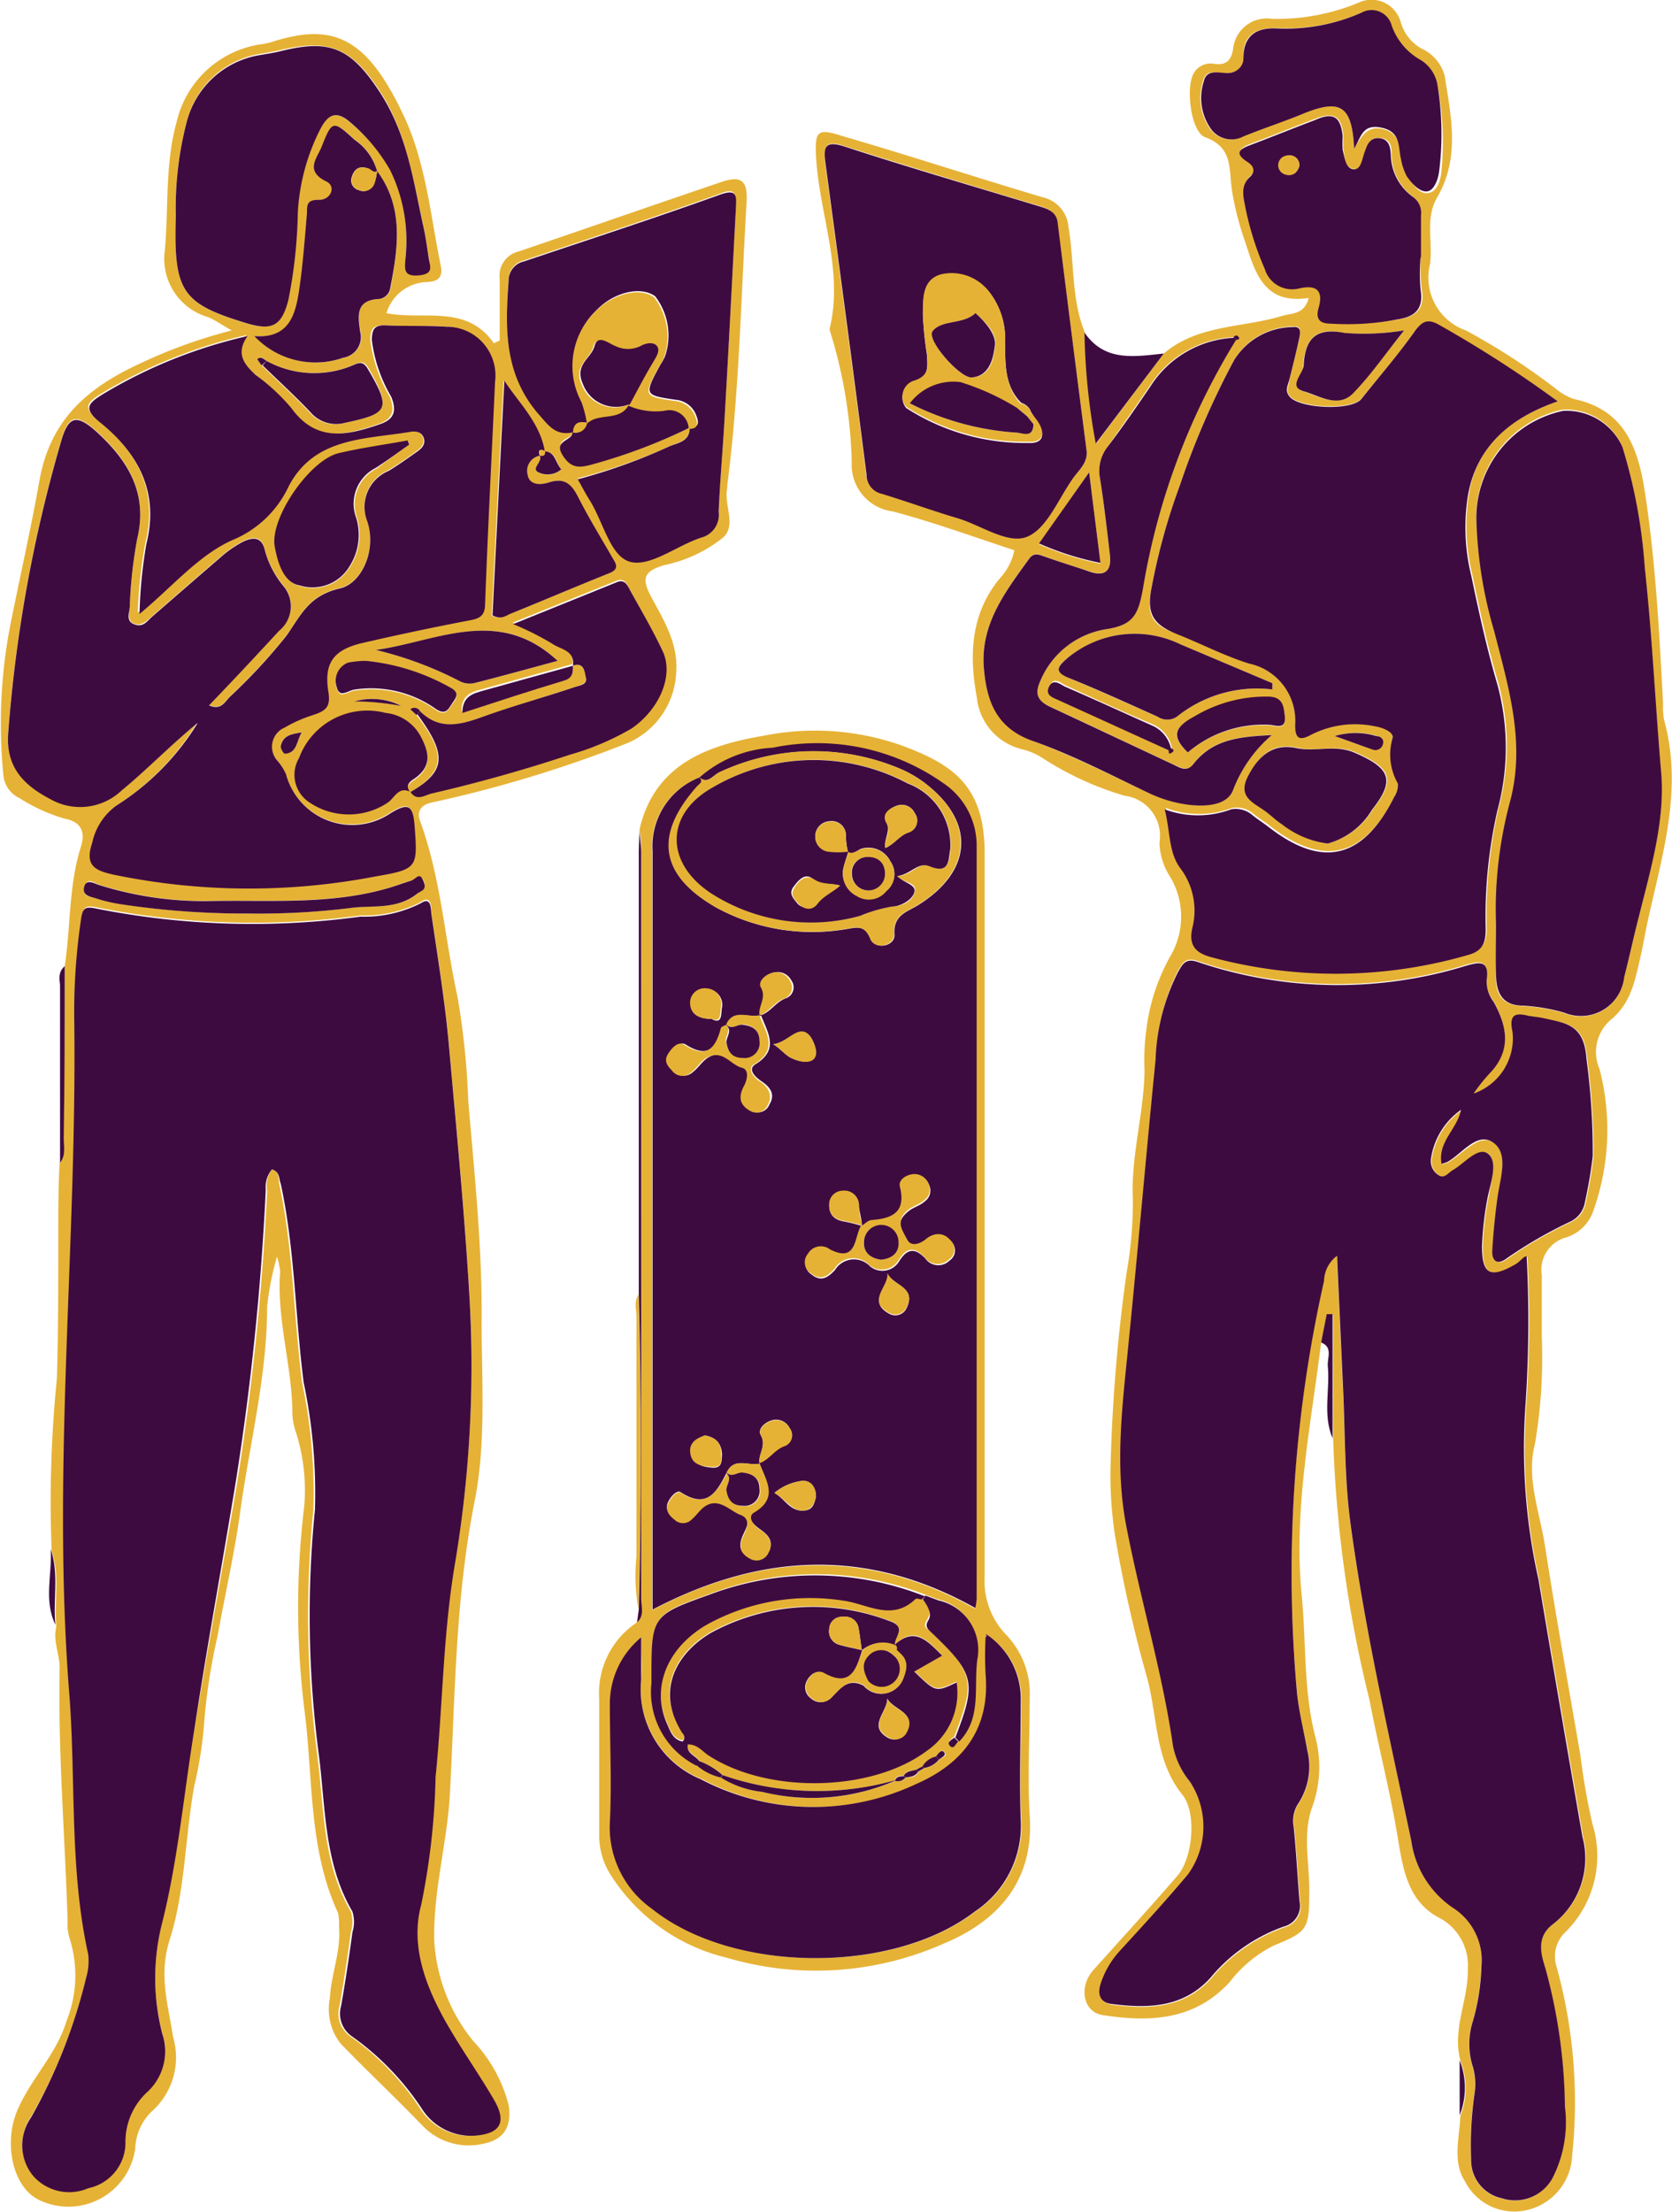 <svg xmlns="http://www.w3.org/2000/svg" viewBox="0 0 86.06 113.79"><defs><style>.a{fill:#e6b235;}.b{fill:#3e0b41;}</style></defs><title>connect</title><path class="a" d="M3.33,49.71c.31-2,.2-4.1.82-6.1.19-.57.23-1.29-.82-1.49A8.94,8.94,0,0,1,1,41.06a1.44,1.44,0,0,1-.83-1.22,26.68,26.68,0,0,1,.46-8.17c.47-2.33,1-4.67,1.41-7,.57-3.12,2.51-4.73,5.11-5.94A26.14,26.14,0,0,1,11.93,17c-.56-.31-.87-.54-1.21-.68a3.13,3.13,0,0,1-2.23-3.49c.19-2.18,0-4.4.6-6.55a5.23,5.23,0,0,1,4.33-4,3.55,3.55,0,0,0,.47-.09c3.26-1.07,5-.3,6.93,3.85,1.11,2.4,1.34,5.08,1.87,7.65.14.67-.27.8-.71.82a2.25,2.25,0,0,0-2.09,1.6c1.89.39,4.11-.49,5.53,1.55l.3-.14c0-1.05,0-2.1,0-3.15a1.29,1.29,0,0,1,1-1.44c3.47-1.18,6.94-2.39,10.42-3.57,1-.34,1.35-.07,1.29,1-.29,4.88-.37,9.78-1,14.64,0,0,0,.08,0,.12-.18.85.48,1.87-.19,2.52a7.2,7.2,0,0,1-3.07,1.44c-1,.31-1.17.65-.67,1.59.66,1.24,1.44,2.45,1.3,4a4.14,4.14,0,0,1-2.65,3.62,65,65,0,0,1-9.93,3c-.71.16-.74.61-.58,1,1.06,2.93,1.25,6,1.91,9a39.79,39.79,0,0,1,.55,5.33c.32,3.76.72,7.53.69,11.32,0,3.11.24,6.26-.36,9.3-1,5-1,10-1.27,15-.13,2.52-.86,5-.81,7.58a9,9,0,0,0,2,5.18,7.52,7.52,0,0,1,1.83,3.3c.17,1.11-.23,1.79-1.33,2a3.3,3.3,0,0,1-3.08-.91c-1.38-1.44-2.84-2.8-4.23-4.24a2.86,2.86,0,0,1-.56-2.34c.06-1.24.58-2.42.47-3.68a2.74,2.74,0,0,0-.05-.71c-1.55-3.34-1.27-7-1.74-10.52a43.16,43.16,0,0,1,0-10.41,9.84,9.84,0,0,0-.46-3.9,3.38,3.38,0,0,1-.15-.82c0-2.46-.82-4.86-.63-7.35a4.35,4.35,0,0,0-.16-.77,14.43,14.43,0,0,0-.51,2.57c0,3.59-.91,7.07-1.39,10.59-.29,2.11-.78,4.24-1.16,6.36a30.28,30.28,0,0,0-.69,4.45A20.69,20.69,0,0,1,10,91.88c-.48,2.64-.46,5.4-1.27,7.93-.57,1.81-.08,3.31.18,5a3.71,3.71,0,0,1-1,3.73,2.79,2.79,0,0,0-.95,2,3.47,3.47,0,0,1-5,2.62c-1.33-.68-1.78-2.94-1.06-4.6s2-2.86,2.52-4.57a6.3,6.3,0,0,0,.15-4.3,2.55,2.55,0,0,1-.09-.83c-.13-4.35-.5-8.7-.41-13.05,0-.72-.36-1.4-.17-2.12-.13-1.29.2-2.61-.24-3.88a63,63,0,0,1,.27-8.9C3,68.39,3,66,3,63.52c0-1.23,0-2.47.07-3.7.31-.38.19-.84.19-1.26C3.31,55.61,3.32,52.66,3.33,49.71ZM13.72,18.57c-.14-.12-.29-.26-.48-.09a3.29,3.29,0,0,0,.23.32c.83.81,1.69,1.59,2.48,2.43a1.73,1.73,0,0,0,1.82.52C20,21.28,20.13,21,19,19c-.21-.37-.37-.43-.74-.26A5.12,5.12,0,0,1,13.72,18.57ZM28,23.22c-.25-1.46-1.31-2.45-2.08-3.62-.21,4-.41,8.1-.61,12.07.44.24.68,0,.92-.08,1.7-.69,3.39-1.41,5.09-2.09.56-.22.33-.51.14-.83-.59-1-1.22-2.05-1.76-3.12-.34-.66-.71-1-1.49-.72-.39.13-1,.17-1.09-.38a.79.79,0,0,1,.66-1c.16.32-.42.63-.11.84a1.09,1.09,0,0,0,1.22-.13C28.61,23.78,28.62,23.23,28,23.22ZM19.41,8.8h0A2.89,2.89,0,0,0,18.28,7.2c-1.12-1-1.16-1-1.71.36-.23.58-.88,1.23.25,1.78.51.24.25.95-.38.94s-.59.26-.62.69c-.11,1.35-.21,2.71-.41,4s-.53,2.46-2.3,2.32a4.32,4.32,0,0,0,4.59,1.11,1.07,1.07,0,0,0,.86-1.33c-.14-.82-.27-1.64,1-1.69a.68.68,0,0,0,.55-.58C20.48,12.76,20.81,10.68,19.41,8.8ZM29.49,34.24c.58-.17.6.36.67.64s-.34.39-.58.47c-1.58.51-3.18,1-4.74,1.53-1.14.41-2.23.73-3.22-.29a.33.33,0,0,0-.5-.1l.32.3c1.55,2,1.47,2.89-.35,4-.28-.41.13-.58.31-.72.85-.63.66-1.34.26-2.11a2.31,2.31,0,0,0-1.81-1.22A3.75,3.75,0,0,0,15.39,39a1.7,1.7,0,0,0,.53,2.23,3.62,3.62,0,0,0,4.06,0c.33-.24.53-.82,1.12-.55.32.48.72.17,1.07.08q3.6-.86,7.13-2a13.7,13.7,0,0,0,3.18-1.35c1.45-.95,2.19-2.74,1.59-4-.5-1-1.09-2-1.64-3.06-.15-.27-.28-.64-.7-.47l-5.35,2.16a14.62,14.62,0,0,1,2,1c.41.3,1.18.33,1.08,1.13l-4.58,1.27c-.56.15-1.14.28-1.12,1.16,1.76-.57,3.48-1.14,5.22-1.66C29.49,34.88,29.5,34.6,29.49,34.24ZM35.5,22c0,.75-.69.76-1.12,1a29.86,29.86,0,0,1-4.64,1.61c.23.41.41.76.62,1.09.69,1.1,1,2.9,2.09,3.16s2.39-.84,3.64-1.25a1.21,1.21,0,0,0,.9-1.33c.07-1.63.22-3.27.31-4.9.21-3.59.39-7.18.58-10.76,0-.6,0-1-.83-.65-3.34,1.2-6.72,2.3-10.08,3.43a1,1,0,0,0-.79,1c-.18,2.41-.24,4.74,1.48,6.79.55.65.9,1.25,1.84,1,0,.45-1,.31-.53,1.15s.92.68,1.56.5A28.41,28.41,0,0,0,35.5,22ZM14,60.16c.42.16.32.49.37.74.73,3.37.74,6.82,1.18,10.23a27.44,27.44,0,0,1,.58,6.55,54.76,54.76,0,0,0,.21,12.67c.34,2.71.27,5.53,1.72,8a1.8,1.8,0,0,1,0,1.06c-.17,1.26-.36,2.53-.58,3.78a1.42,1.42,0,0,0,.57,1.59,14,14,0,0,1,3.62,3.77,3,3,0,0,0,2.68,1.33c1.24-.09,1.64-.74,1-1.84s-1.55-2.42-2.28-3.66c-1.16-2-2.07-4.17-1.47-6.38a36.53,36.53,0,0,0,.82-6.62c.33-3.66.34-7.35,1-11a61.43,61.43,0,0,0,.75-13.61c-.25-4.35-.67-8.69-1.06-13-.2-2.26-.57-4.51-.9-6.76,0-.27,0-1-.53-.61a6.39,6.39,0,0,1-3.12.7A41.34,41.34,0,0,1,5,46.69c-.62-.14-.72,0-.8.55a32.42,32.42,0,0,0-.35,5c.16,11.51-1.14,23-.28,34.52.35,4.58,0,9.2,1,13.73a3,3,0,0,1-.1,1.18A28,28,0,0,1,1.6,108.9a2.48,2.48,0,0,0,.1,3,2.47,2.47,0,0,0,2.85.64,2.4,2.4,0,0,0,1.91-2.32,3.47,3.47,0,0,1,1.07-2.58,2.85,2.85,0,0,0,.82-3.06,11.45,11.45,0,0,1,0-5.7C9.11,95.65,9.41,92.28,10,89c.7-4.25,1.49-8.49,2.21-12.74a137.2,137.2,0,0,0,1.54-15A1.42,1.42,0,0,1,14,60.16Zm-3.84-23A13.18,13.18,0,0,1,6,41.44a3.17,3.17,0,0,0-1.21,1.87c-.39,1.16.14,1.43,1.09,1.65a34.35,34.35,0,0,0,13.44.1c2.18-.37,2.17-.46,2-2.6-.08-1.07-.33-1.2-1.22-.66a3.53,3.53,0,0,1-5.4-2,2.71,2.71,0,0,0-.44-.69,1.07,1.07,0,0,1,.38-1.71A6.91,6.91,0,0,1,16,36.79c.66-.18,1-.39.82-1.22-.23-1.48.3-2.16,1.76-2.5,1.82-.42,3.66-.81,5.5-1.16.57-.1.79-.26.81-.89.14-3.79.34-7.59.51-11.38a2.51,2.51,0,0,0-2.5-2.84c-1-.07-2.08,0-3.12-.07-.6,0-.72.22-.72.77a7.61,7.61,0,0,0,1,2.91c.27.68.19,1.14-.57,1.4-1.68.58-3.28,1-4.57-.82a10.36,10.36,0,0,0-1.81-1.75c-.61-.52-1-1.06-.42-2a25.28,25.28,0,0,0-7.46,3c-.64.4-1.07.68-.17,1.41,2,1.6,3.1,3.59,2.42,6.3a24.84,24.84,0,0,0-.39,3.57c1.69-1.4,3.05-3,4.8-3.81A5.52,5.52,0,0,0,14.82,25c1.32-2.53,3.92-2.41,6.25-2.8.27-.05.59,0,.7.31s-.1.54-.33.7c-.48.36-1,.71-1.48,1a2,2,0,0,0-1.06,2.58c.51,1.51-.3,3.21-1.39,3.46-1.61.37-2,1.36-2.76,2.43a29,29,0,0,1-2.93,3.16c-.26.27-.46.7-1.06.43,1.22-1.3,2.43-2.56,3.61-3.85a1.62,1.62,0,0,0,.2-2.32,4.87,4.87,0,0,1-.93-1.79c-.16-.79-.68-.69-1.17-.45a5.92,5.92,0,0,0-1.17.83c-1.16,1-2.31,2-3.46,3-.27.23-.54.55-.93.4s-.25-.63-.23-.95a23.34,23.34,0,0,1,.38-3.45c.55-2.29-.42-3.95-2-5.42-1.1-1-1.54-1-1.93.46a73,73,0,0,0-2.71,15c-.12,1.76.86,2.67,2.18,3.36a3.1,3.1,0,0,0,3.66-.45C7.61,39.56,8.82,38.3,10.18,37.19ZM9.05,11.1c-.12,3.9.3,4.51,3.59,5.52,1.34.41,1.83.16,2.18-1.17a25.3,25.3,0,0,0,.49-4.51A10.65,10.65,0,0,1,16.49,6.6c.39-.73.81-.91,1.49-.33a9.19,9.19,0,0,1,2.1,2.42,8.27,8.27,0,0,1,.79,4.53c0,.49-.14,1,.67.89s.59-.55.51-1-.15-1-.26-1.53c-.54-2.41-.88-4.87-2.31-7s-2.55-2.59-5.07-2c-.31.08-.62.12-.94.18A4.65,4.65,0,0,0,9.61,6.28,17.48,17.48,0,0,0,9.05,11.1Zm12,11.78L21,22.69c-1.19.22-2.4.38-3.57.66-1.48.37-3.53,3.34-3.27,4.8.15.8.46,1.84,1.29,2a2.21,2.21,0,0,0,2.57-1,3,3,0,0,0,.36-2.49,2.06,2.06,0,0,1,1-2.55C19.92,23.7,20.48,23.28,21.06,22.88ZM28.7,34c-3-2.84-6.22-1-9.35-.56a18.88,18.88,0,0,1,4.34,1.62,1.13,1.13,0,0,0,.7.09C25.81,34.79,27.22,34.4,28.7,34ZM12.75,47a38.37,38.37,0,0,0,5.51-.32c1.07-.1,2.26.08,3.22-.7.22-.18.48-.34.33-.67s-.44-.06-.66,0-.68.22-1,.33c-3.08.93-6.25.64-9.39.71a18,18,0,0,1-5.65-.83c-.25-.08-.62-.43-.76.11s.33.49.61.58a7.82,7.82,0,0,0,1.27.3A42.39,42.39,0,0,0,12.75,47ZM18.84,34a5,5,0,0,0-.92.14,1,1,0,0,0-.58,1.28c.13.56.58.16.89.11a5.75,5.75,0,0,1,4.21,1c.49.32.62,0,.82-.27s.44-.56-.09-.84A11.1,11.1,0,0,0,18.84,34Zm-3.31,3.67c-.49.08-1,.16-1.08.72,0,.12.15.38.21.38C15.31,38.75,15.27,38.08,15.53,37.68Zm2.71-1.59a13,13,0,0,1,2.41.23A3.31,3.31,0,0,0,18.24,36.09Z"/><path class="a" d="M59.9,18.19C61.67,16.68,64,16.87,66,16.25c.52-.15,1.13-.06,1.36-.92-2.41.37-2.78-1.45-3.33-3.06a14.62,14.62,0,0,1-.63-2.55c-.15-1.05.06-2.14-1.37-2.66-.72-.26-1-2.47-.62-3.23a1,1,0,0,1,1.11-.54c.64.08.87-.24.95-.78a1.74,1.74,0,0,1,2-1.54A11,11,0,0,0,69.9.15a1.56,1.56,0,0,1,2.2,1A2.27,2.27,0,0,0,73.17,2.5a2.16,2.16,0,0,1,1.19,1.4c.33,2.11.8,4.22-.39,6.26-.62,1.06-.22,2.27-.36,3.41A2.88,2.88,0,0,0,75.45,17a34,34,0,0,1,4.63,3,3,3,0,0,0,.93.53c2.63.55,3.31,2.54,3.66,4.82.55,3.6.74,7.22.93,10.84a3.87,3.87,0,0,0,.05.84c1,3.6-.11,7-.86,10.46-.12.55-.21,1.1-.33,1.64-.29,1.24-.48,2.49-1.59,3.37A2.19,2.19,0,0,0,82.33,55,12.42,12.42,0,0,1,82,62.33a2.16,2.16,0,0,1-1.44,1.35,1.72,1.72,0,0,0-1.2,1.93c0,1.08,0,2.16,0,3.24A26.54,26.54,0,0,1,79,74.32c-.45,1.73.25,3.47.52,5.2.56,3.61,1.21,7.21,1.83,10.82a34.54,34.54,0,0,0,.62,3.52,5.51,5.51,0,0,1-1.37,5.52,1.72,1.72,0,0,0-.48,1.81,26.11,26.11,0,0,1,.8,9.72,3,3,0,0,1-2.15,2.75,2.85,2.85,0,0,1-3.37-1.44c-.65-1-.28-2.24-.23-3.37a3.84,3.84,0,0,0,0-2.83c-.44-1.62.42-3.13.38-4.73A2.76,2.76,0,0,0,74,98.63c-1.56-.87-1.8-2.53-2.07-4.17-.39-2.35-1-4.67-1.44-7A63.68,63.68,0,0,1,68.62,74V67.63l-.3,0L68,69.07c-.53,4.31-1.43,8.61-1,13,.24,2.45.08,4.94.72,7.36A6,6,0,0,1,67.53,93c-.5,1.43-.11,2.93-.14,4.4,0,1.86-.12,2-1.81,2.69a6.47,6.47,0,0,0-2.28,1.88c-1.83,2-4.16,2.08-6.57,1.7-1-.17-1.22-1.48-.43-2.34,1.44-1.6,2.89-3.19,4.3-4.82.81-.94,1-3.25.26-4.17-1.47-1.82-1.26-4.11-1.86-6.17A69.7,69.7,0,0,1,57.39,79a20.32,20.32,0,0,1-.22-3.82A86,86,0,0,1,58,65.4a20.65,20.65,0,0,0,.31-3.69c-.11-2.23.57-4.4.6-6.62A11.88,11.88,0,0,1,59,53a10.3,10.3,0,0,1,1.23-3.79A4,4,0,0,0,60.16,45a3.32,3.32,0,0,1-.48-1.66,2.08,2.08,0,0,0-1.8-2.4A16.09,16.09,0,0,1,53.66,39a3.58,3.58,0,0,0-1-.44,3.05,3.05,0,0,1-2.38-2.67c-.42-2.25-.31-4.45,1.31-6.28a3,3,0,0,0,.62-1.3c-2.08-.68-4.15-1.44-6.27-2a2.42,2.42,0,0,1-2.1-2.55A24.67,24.67,0,0,0,42.71,17a.27.27,0,0,1,0-.12c.72-3-.56-5.91-.71-8.88-.06-1.27.09-1.41,1.36-1,3.44,1,6.87,2.13,10.31,3.15A1.71,1.71,0,0,1,55,11.71c.31,1.8.13,3.67.84,5.4a33.92,33.92,0,0,0,.58,5.71Zm.27,20.42s.14.14.15.13.07-.18,0-.25a1.68,1.68,0,0,0-1-1.23c-1.5-.63-3-1.32-4.48-2-.23-.1-.56-.47-.8,0s.13.55.43.68Zm3.31-21.26a5.41,5.41,0,0,0-4.29,2.49C58.47,20.9,57.73,21.94,57,23a2,2,0,0,0-.39,1.55c.21,1.34.36,2.69.52,4,.1.84-.26,1.11-1.05.85s-1.52-.49-2.27-.76c-.31-.1-.58-.26-.84.1-1.22,1.69-2.51,3.35-2.33,5.61.14,1.67.61,3,2.43,3.73,2.09.78,4.09,1.79,6.12,2.74a6.75,6.75,0,0,0,1.94.57c.87.11,2,.07,2.33-.73a7,7,0,0,1,2-2.85c-1.67.08-3.08.21-4.06,1.52-.29.39-.64.15-1,0-2.13-1-4.26-2-6.4-3-.69-.31-.71-.74-.44-1.34A4.42,4.42,0,0,1,57,32.36c1.34-.23,1.57-.77,1.81-2.08a35.37,35.37,0,0,1,4.79-12.79c.05,0,.15-.14.14-.15S63.57,17.26,63.48,17.35ZM75.85,56.26a9.13,9.13,0,0,1,.79-1.06c1.16-1.18.94-2.44.22-3.72a1.71,1.71,0,0,1-.35-1.11c.15-1-.38-.93-1.1-.72a22.45,22.45,0,0,1-13.78-.21c-.61-.21-.76.12-1,.51a10.76,10.76,0,0,0-1.12,4.61c-.49,4.89-.91,9.79-1.4,14.67-.31,3.14-.72,6.25-.09,9.42.73,3.76,1.84,7.44,2.39,11.24a4.21,4.21,0,0,0,.87,1.82,4.2,4.2,0,0,1-.1,4.76c-1.13,1.35-2.32,2.64-3.51,3.94a4.58,4.58,0,0,0-1,1.73c-.16.51,0,.9.56,1,1.88.24,3.69.21,5.1-1.34a8.67,8.67,0,0,1,3.78-2.64,1.1,1.1,0,0,0,.81-1.29c-.11-1.28-.17-2.56-.3-3.83a1.64,1.64,0,0,1,.22-1.24A3.46,3.46,0,0,0,67.29,90c-.19-1-.45-2-.54-3.06a68.49,68.49,0,0,1,1.39-21.08,1.66,1.66,0,0,1,.67-1.29c.11,2.49.21,4.78.32,7.07s.07,4.48.37,6.69c.74,5.5,2,10.91,3.13,16.34a5,5,0,0,0,2.15,3.45,3.2,3.2,0,0,1,1.46,3A11.21,11.21,0,0,1,75.8,104a3.85,3.85,0,0,0,0,2.35,3.22,3.22,0,0,1,.08,1.42,18.61,18.61,0,0,0-.17,3.34,2,2,0,0,0,1.58,2,2.2,2.2,0,0,0,2.59-1,6.31,6.31,0,0,0,.66-3.71,28,28,0,0,0-1-7.1c-.24-.76-.49-1.63.38-2.29a4.28,4.28,0,0,0,1.57-4.49q-1.14-6.6-2.26-13.22a31,31,0,0,1-.67-9,64.8,64.8,0,0,0,.06-7.64c-.15,0-.32.25-.55.39-1.31.76-1.76.56-1.75-.91a16.45,16.45,0,0,1,.31-2.61c.13-.75.43-1.79,0-2.15s-1.2.49-1.81.84c-.23.13-.43.46-.72.27a.85.85,0,0,1-.41-.82,3.73,3.73,0,0,1,1.55-2.55c-.16,1-1.18,1.64-1,2.78a2,2,0,0,0,.3-.1c.77-.44,1.6-1.53,2.35-1s.37,1.84.23,2.82-.22,1.82-.27,2.73c0,.52.24.79.73.42a22.73,22.73,0,0,1,3.31-1.91,1.35,1.35,0,0,0,.73-1,23.53,23.53,0,0,0,.4-2.35,35.62,35.62,0,0,0-.32-5c-.12-1.78-1-1.84-2.18-2.1-.27-.06-.54-.08-.82-.13-.68-.12-1-.06-.81.83A3,3,0,0,1,75.85,56.26Zm4.33-35.61A60.9,60.9,0,0,0,74,16.73c-.57-.31-.84-.13-1.18.31C72,18.21,71,19.36,70.08,20.5c-.52.63-3.29.49-3.72-.16-.19-.28,0-.52,0-.79.19-.74.37-1.47.53-2.21.06-.28.1-.6-.36-.54a3.58,3.58,0,0,0-3,1.7A42,42,0,0,0,60.72,25a32.09,32.09,0,0,0-1.44,5.18c-.3,1.49,0,2,1.36,2.45s2.4,1.1,3.65,1.49a3,3,0,0,1,2.37,3.16c0,.7.22.84.85.49a5,5,0,0,1,3.27-.42c.42.07,1,.32.89.63A3,3,0,0,0,72,40.24a1.06,1.06,0,0,1-.18.68c-1.61,3.22-3.72,3.72-6.51,1.53-.25-.19-.52-.36-.77-.56a1.32,1.32,0,0,0-1.12-.32,4.9,4.9,0,0,1-3.42,0c.29,1.2.2,2.22.78,3a3.62,3.62,0,0,1,.65,3.07c-.26,1.08.33,1.38,1.09,1.57a24.53,24.53,0,0,0,13.14-.16c.78-.23.87-.72.86-1.34a24.73,24.73,0,0,1,.6-6.07,12.36,12.36,0,0,0,0-6.5c-.54-1.83-.95-3.71-1.34-5.58a10.42,10.42,0,0,1-.17-4.16C76,23,77.7,21.5,80.18,20.65ZM77,47.58c0,.91,0,1.83,0,2.75s.4,1.4,1.39,1.43a9.61,9.61,0,0,1,2.11.36,2.24,2.24,0,0,0,3.09-1.83c.27-1,.5-2.09.76-3.13.6-2.45,1.36-4.95,1.14-7.42-.3-3.5-.46-7-.84-10.5A27.5,27.5,0,0,0,83.51,23a3.15,3.15,0,0,0-3.1-1.92A5.63,5.63,0,0,0,76,27a22.4,22.4,0,0,0,1,5.52c.73,2.86,1.61,5.69.83,8.7A21.57,21.57,0,0,0,77,47.58ZM55.93,23.2q-.76-5.88-1.51-11.76c-.08-.6-.56-.73-1-.87-3.32-1-6.65-2-10-3.07-1-.33-1,.11-.95.88.71,5.34,1.43,10.69,2.11,16a1,1,0,0,0,.8,1c1.3.4,2.58.86,3.88,1.25s2.57,1.39,3.6.95,1.58-1.9,2.31-2.95C55.5,24.22,56,23.85,55.93,23.2Zm17.19-10h0c0-.72,0-1.44,0-2.15a1,1,0,0,0-.4-.94A2.71,2.71,0,0,1,71.63,8c0-.36,0-.85-.59-.9s-.62.34-.77.74,0,1-.58.86-.44-.62-.54-1a5.53,5.53,0,0,1,0-.71c-.1-1-.48-1.25-1.42-.89-1.12.42-2.22.87-3.34,1.29-.57.21-.79.43-.15.85.31.19.47.48.15.78-.52.47-.33,1.06-.24,1.57a15.72,15.72,0,0,0,1,3.17,1.47,1.47,0,0,0,1.77,1c.93-.19,1.19.26,1,1s.12.76.61.81A13.41,13.41,0,0,0,72,16.43c.87-.13,1.35-.54,1.18-1.52A9.42,9.42,0,0,1,73.12,13.23ZM69.7,7.65c.36-.59.65-1.23,1.52-1s.8,1,1,1.61a3,3,0,0,0,.3.89c.22.37.55.85,1,.78s.6-.62.66-1A15.51,15.51,0,0,0,74,4.44a1.87,1.87,0,0,0-.89-1.35,3.27,3.27,0,0,1-1.5-1.78A1.07,1.07,0,0,0,70.08.65a9.66,9.66,0,0,1-4.41.79c-1,0-1.72.32-1.67,1.54,0,.46-.3.77-.86.78s-1.08-.22-1.22.43a2.76,2.76,0,0,0,.41,2.5A1.31,1.31,0,0,0,64,7c1-.41,2-.73,3-1.14C69,5.05,69.59,5.42,69.7,7.65ZM68.34,43.4a3.84,3.84,0,0,0,2.32-1.76c1.21-1.53.94-2.14-.89-2.93-1-.44-2,0-3-.24-1.17-.25-1.89.25-2.49,1.44s.28,1.36.89,1.81c.29.21.54.47.84.66A4.82,4.82,0,0,0,68.34,43.4Zm-2.85-7.93v-.32l-4.73-2a5.4,5.4,0,0,0-5.83.72c-.43.35-.74.64.06,1,1.54.64,3.06,1.34,4.59,2a.89.89,0,0,0,1,0A6.59,6.59,0,0,1,65.49,35.47ZM72.27,17a12.75,12.75,0,0,1-3.09.13c-1.56-.33-2,.37-2.11,1.69,0,.45-.64,1.12,0,1.31s1.78.9,2.56.09C70.59,19.25,71.35,18.14,72.27,17ZM61.14,38.71a6,6,0,0,1,4.17-1.39c.31,0,.91.3.82-.45-.06-.49-.1-.95-.87-1a7.15,7.15,0,0,0-3.75,1C60.63,37.32,60.11,37.77,61.14,38.71ZM56.06,24.3,53.48,28a14.9,14.9,0,0,0,3.16,1C56.45,27.42,56.27,26,56.06,24.3ZM68.7,37.87c.83.29,1.38.5,1.94.67a.4.4,0,0,0,.55-.31c0-.23-.15-.33-.35-.38A3.7,3.7,0,0,0,68.7,37.87Z"/><path class="a" d="M32.92,42.66c.8-3.44,3.65-4.35,6.51-4.83a13.39,13.39,0,0,1,6.94.51c2.73,1,4.32,2.13,4.31,5.58,0,12.4,0,24.8,0,37.2a4,4,0,0,0,1.12,3A4.39,4.39,0,0,1,53,87.4c0,2-.12,4,0,6,.25,3.54-1.83,5.52-4.41,6.59a16.21,16.21,0,0,1-11.16.74,9.78,9.78,0,0,1-6-4.27,3.81,3.81,0,0,1-.59-2c0-2.36,0-4.72,0-7.07a4.36,4.36,0,0,1,1.89-3.88c.4-.35.21-.83.21-1.24Q33,63,33,43.85C33,43.45,33,43.06,32.92,42.66ZM47.16,91.05c-.23.07-.5,0-.64.31-.19,0-.39,0-.47.24a14.85,14.85,0,0,1-8.85-.27A3.72,3.72,0,0,0,36,90.61c-.15-.32-.69-.39-.61-.9.5,0,.75.36,1.06.56,3.06,2,8.4,1.89,11.23-.22a3.62,3.62,0,0,0,1.55-3.53c-1.08.51-1.08.51-2.18-.56l1.46-.79c-.76-.74-1.41-1.58-2.48-.53l0,0c-.08-.42.69-1-.31-1.28a11,11,0,0,0-9.14.61c-1.71,1-2.93,2.93-1.45,5.15a.28.28,0,0,1,0,.42c-.51-.1-.64-.56-.81-.94-.81-1.86,0-3.93,2.13-5.11a11,11,0,0,1,6.94-1.2c1.22.15,2.49,1.09,3.71-.06.06,0,.23,0,.35,0,.24.32.56.62.29,1.06s-.06.45.18.67c2.21,2.1,2.3,2.53,1.2,5.38-.14.12-.39.27-.22.43s.29-.12.42-.23c1.16-1.21.75-2.75.93-4.19a2.61,2.61,0,0,0-2-3.07l-.67-.25A15.4,15.4,0,0,0,36.55,82c-3,1.07-3,1.11-3,4.31v.24a4.25,4.25,0,0,0,2.31,4.25,2.87,2.87,0,0,0,1.26.65,5,5,0,0,0,2.13.74,10.76,10.76,0,0,0,6.83-.57.5.5,0,0,0,.55-.17c.26,0,.51,0,.66-.31l.31-.18a1.21,1.21,0,0,0,.74-.42c.12-.12.46-.17.27-.39s-.3.08-.41.22a1.07,1.07,0,0,0-.7.51Zm3.71-6.9-.14-.08.07.15a17.59,17.59,0,0,0,0,1.92c.23,2.78-1.14,4.58-3.56,5.64a12.46,12.46,0,0,1-11.1-.24A5,5,0,0,1,33,86.43c.06-.65,0-1.31,0-2.19a4.43,4.43,0,0,0-1.58,3.42c0,2,.07,4.08,0,6.11a5.13,5.13,0,0,0,2.17,4.44c4.15,3.33,12.4,3.38,16.61.14a5.29,5.29,0,0,0,2.37-4.7c-.11-2,0-4.08,0-6.12A4,4,0,0,0,50.87,84.15ZM36,40a3.8,3.8,0,0,0-2.43,3.84q0,19,0,38v1c5.57-2.94,11.08-3.18,16.61-.08a3.12,3.12,0,0,0,.07-.47q0-19.36,0-38.72a3.87,3.87,0,0,0-1.72-3.25,11.28,11.28,0,0,0-8.78-1.82A6.19,6.19,0,0,0,36,40Z"/><path class="b" d="M59.9,18.19l-3.5,4.63a33.92,33.92,0,0,1-.58-5.71C56.87,18.64,58.41,18.34,59.9,18.19Z"/><path class="b" d="M32.92,42.66c0,.4.08.79.08,1.19Q33,63,33,82.23c0,.41.19.89-.21,1.24l.09-.67q.2-8.1,0-16.2,0-11.19,0-22.38C32.87,43.7,32.9,43.18,32.92,42.66Z"/><path class="a" d="M32.86,66.6q.2,8.1,0,16.2a9.92,9.92,0,0,1-.1-2.72q0-6.17,0-12.33C32.76,67.37,32.62,67,32.86,66.6Z"/><path class="b" d="M3.33,49.71c0,2.95,0,5.9-.05,8.85,0,.42.12.88-.19,1.26,0-3,0-6.09,0-9.14C3.05,50.33,3,50,3.33,49.71Z"/><path class="b" d="M68,69.07l.29-1.46.3,0V74c-.52-1.22-.12-2.51-.25-3.76C68.33,69.82,68.6,69.31,68,69.07Z"/><path class="b" d="M75.13,106a3.84,3.84,0,0,1,0,2.83Z"/><path class="b" d="M2.61,79.71c.44,1.27.11,2.59.24,3.88C2.24,82.33,2.69,81,2.61,79.71Z"/><path class="b" d="M14,60.16a1.42,1.42,0,0,0-.32,1.05,137.2,137.2,0,0,1-1.54,15C11.44,80.48,10.65,84.72,10,89c-.54,3.31-.84,6.68-1.65,9.92a11.45,11.45,0,0,0,0,5.7,2.85,2.85,0,0,1-.82,3.06,3.47,3.47,0,0,0-1.07,2.58,2.4,2.4,0,0,1-1.91,2.32,2.47,2.47,0,0,1-2.85-.64,2.48,2.48,0,0,1-.1-3,28,28,0,0,0,2.84-7.21,3,3,0,0,0,.1-1.18c-1-4.53-.61-9.15-1-13.73-.86-11.51.44-23,.28-34.52a32.42,32.42,0,0,1,.35-5c.08-.55.18-.69.8-.55a41.34,41.34,0,0,0,13.59.41,6.39,6.39,0,0,0,3.12-.7c.54-.35.49.34.53.61.33,2.25.7,4.5.9,6.76.39,4.34.81,8.68,1.06,13a61.43,61.43,0,0,1-.75,13.61c-.62,3.63-.63,7.32-1,11A36.53,36.53,0,0,1,21.68,98c-.6,2.21.31,4.41,1.47,6.38.73,1.24,1.56,2.42,2.28,3.66s.22,1.75-1,1.84a3,3,0,0,1-2.68-1.33,14,14,0,0,0-3.62-3.77,1.42,1.42,0,0,1-.57-1.59c.22-1.25.41-2.52.58-3.78a1.8,1.8,0,0,0,0-1.06c-1.45-2.48-1.38-5.3-1.72-8a54.76,54.76,0,0,1-.21-12.67,27.44,27.44,0,0,0-.58-6.55c-.44-3.41-.45-6.86-1.18-10.23C14.34,60.65,14.44,60.32,14,60.16Z"/><path class="b" d="M10.18,37.19c-1.36,1.11-2.57,2.37-3.92,3.48a3.1,3.1,0,0,1-3.66.45C1.28,40.43.3,39.52.42,37.76a73,73,0,0,1,2.71-15c.39-1.41.83-1.48,1.93-.46,1.58,1.47,2.55,3.13,2,5.42a23.34,23.34,0,0,0-.38,3.45c0,.32-.24.77.23.95s.66-.17.93-.4c1.15-1,2.3-2,3.46-3a5.92,5.92,0,0,1,1.17-.83c.49-.24,1-.34,1.17.45a4.87,4.87,0,0,0,.93,1.79,1.62,1.62,0,0,1-.2,2.32C13.19,33.73,12,35,10.76,36.29c.6.27.8-.16,1.06-.43a29,29,0,0,0,2.93-3.16c.75-1.07,1.15-2.06,2.76-2.43,1.09-.25,1.9-1.95,1.39-3.46A2,2,0,0,1,20,24.23c.51-.31,1-.66,1.48-1,.23-.16.44-.38.33-.7s-.43-.36-.7-.31c-2.33.39-4.93.27-6.25,2.8a5.52,5.52,0,0,1-2.88,2.76c-1.75.77-3.11,2.41-4.8,3.81A24.84,24.84,0,0,1,7.53,28c.68-2.71-.43-4.7-2.42-6.3-.9-.73-.47-1,.17-1.41a25.28,25.28,0,0,1,7.46-3c-.62.9-.19,1.44.42,2A10.36,10.36,0,0,1,15,21c1.29,1.78,2.89,1.4,4.57.82.76-.26.84-.72.57-1.4a7.61,7.61,0,0,1-1-2.91c0-.55.12-.8.72-.77,1,.05,2.08,0,3.12.07a2.51,2.51,0,0,1,2.5,2.84c-.17,3.79-.37,7.59-.51,11.38,0,.63-.24.79-.81.89-1.84.35-3.68.74-5.5,1.16-1.46.34-2,1-1.76,2.5.14.83-.16,1-.82,1.22a6.91,6.91,0,0,0-1.42.63,1.07,1.07,0,0,0-.38,1.71,2.71,2.71,0,0,1,.44.69,3.53,3.53,0,0,0,5.4,2c.89-.54,1.14-.41,1.22.66.16,2.14.17,2.23-2,2.6A34.35,34.35,0,0,1,5.84,45c-1-.22-1.48-.49-1.09-1.65A3.17,3.17,0,0,1,6,41.44,13.18,13.18,0,0,0,10.18,37.19Z"/><path class="b" d="M29.5,22.24c-.94.21-1.29-.39-1.84-1-1.72-2.05-1.66-4.38-1.48-6.79a1,1,0,0,1,.79-1c3.36-1.13,6.74-2.23,10.08-3.43.88-.32.86.05.83.65-.19,3.58-.37,7.17-.58,10.76-.09,1.63-.24,3.27-.31,4.9a1.21,1.21,0,0,1-.9,1.33c-1.25.41-2.6,1.51-3.64,1.25s-1.4-2.06-2.09-3.16c-.21-.33-.39-.68-.62-1.09A29.86,29.86,0,0,0,34.38,23c.43-.22,1.13-.23,1.12-1h0c.51,0,.46-.3.35-.59a1.23,1.23,0,0,0-1.06-.84c-1.64-.24-1.64-.25-.81-1.79a3.5,3.5,0,0,0,.24-.42,3.31,3.31,0,0,0-.5-3.12c-.74-.53-2.1-.22-3,.7a3.93,3.93,0,0,0-.74,4.72,5.83,5.83,0,0,1,.28,1.11v0c-.44-.12-.7,0-.73.49Z"/><path class="b" d="M9.05,11.1a17.48,17.48,0,0,1,.56-4.82,4.65,4.65,0,0,1,3.86-3.46c.32-.06.63-.1.94-.18,2.52-.63,3.59-.22,5.07,2s1.77,4.57,2.31,7c.11.5.18,1,.26,1.53s.32.93-.51,1-.69-.4-.67-.89a8.27,8.27,0,0,0-.79-4.53A9.19,9.19,0,0,0,18,6.27c-.68-.58-1.1-.4-1.49.33a10.65,10.65,0,0,0-1.18,4.34,25.3,25.3,0,0,1-.49,4.51c-.35,1.33-.84,1.58-2.18,1.17C9.35,15.61,8.93,15,9.05,11.1Z"/><path class="b" d="M21.62,36.59c1,1,2.08.7,3.22.29,1.56-.56,3.16-1,4.74-1.53.24-.08.66-.13.58-.47s-.09-.81-.67-.64h0c.1-.8-.67-.83-1.08-1.13a14.62,14.62,0,0,0-2-1l5.35-2.16c.42-.17.55.2.7.47.55,1,1.14,2,1.64,3.06.6,1.25-.14,3-1.59,4a13.7,13.7,0,0,1-3.18,1.35q-3.53,1.17-7.13,2c-.35.09-.75.4-1.07-.08h0c1.82-1.06,1.9-1.91.35-4Z"/><path class="b" d="M19.41,8.8c1.4,1.88,1.07,4,.68,6a.68.68,0,0,1-.55.58c-1.25.05-1.12.87-1,1.69a1.07,1.07,0,0,1-.86,1.33,4.32,4.32,0,0,1-4.59-1.11c1.77.14,2.11-1.07,2.3-2.32s.3-2.7.41-4c0-.43,0-.7.62-.69s.89-.7.38-.94c-1.13-.55-.48-1.2-.25-1.78.55-1.39.59-1.38,1.71-.36a2.89,2.89,0,0,1,1.15,1.61c-.23.12-.35-.11-.53-.16-.44-.14-.68.11-.78.48a.51.51,0,0,0,.36.65.59.59,0,0,0,.79-.32A2.87,2.87,0,0,0,19.41,8.8Z"/><path class="b" d="M27.82,23.44a.79.79,0,0,0-.66,1c.1.55.7.51,1.09.38.78-.25,1.15.06,1.49.72.54,1.07,1.17,2.09,1.76,3.12.19.32.42.61-.14.83-1.7.68-3.39,1.4-5.09,2.09-.24.1-.48.32-.92.08.2-4,.4-8,.61-12.07.77,1.17,1.83,2.16,2.08,3.62l0,0c-.31-.14-.34,0-.25.25Z"/><path class="b" d="M21.1,40.73c-.59-.27-.79.31-1.12.55a3.62,3.62,0,0,1-4.06,0A1.7,1.7,0,0,1,15.39,39a3.75,3.75,0,0,1,4.46-2.32,2.31,2.31,0,0,1,1.81,1.22c.4.77.59,1.48-.26,2.11-.18.14-.59.31-.31.72Z"/><path class="b" d="M21.06,22.88c-.58.4-1.14.82-1.73,1.2a2.06,2.06,0,0,0-1,2.55A3,3,0,0,1,18,29.12a2.21,2.21,0,0,1-2.57,1c-.83-.13-1.14-1.17-1.29-2-.26-1.46,1.79-4.43,3.27-4.8,1.17-.28,2.38-.44,3.57-.66Z"/><path class="b" d="M28.7,34c-1.48.4-2.89.79-4.31,1.15a1.13,1.13,0,0,1-.7-.09,18.88,18.88,0,0,0-4.34-1.62C22.48,33,25.66,31.16,28.7,34Z"/><path class="b" d="M12.75,47a42.39,42.39,0,0,1-6.54-.48,7.82,7.82,0,0,1-1.27-.3c-.28-.09-.72-.13-.61-.58s.51-.19.76-.11a18,18,0,0,0,5.65.83c3.14-.07,6.31.22,9.39-.71.34-.11.68-.23,1-.33s.45-.49.66,0-.11.49-.33.67c-1,.78-2.15.6-3.22.7A38.37,38.37,0,0,1,12.75,47Z"/><path class="b" d="M35.5,22a28.41,28.41,0,0,1-5,1.89c-.64.18-1.11.25-1.56-.5s.54-.7.53-1.15h0a.6.6,0,0,0,.73-.49v0c.61-.58,1.71-.06,2.17-1v0a3.52,3.52,0,0,0,1.84.27,1,1,0,0,1,1.27.92Z"/><path class="b" d="M13.72,18.57a5.12,5.12,0,0,0,4.5.2c.37-.17.53-.11.74.26,1.17,2,1.05,2.25-1.19,2.72A1.73,1.73,0,0,1,16,21.23c-.79-.84-1.65-1.62-2.48-2.43Z"/><path class="b" d="M18.84,34a11.1,11.1,0,0,1,4.33,1.37c.53.28.29.54.09.84s-.33.59-.82.27a5.75,5.75,0,0,0-4.21-1c-.31.05-.76.45-.89-.11a1,1,0,0,1,.58-1.28A5,5,0,0,1,18.84,34Z"/><path class="b" d="M29.49,34.24c0,.36,0,.64-.47.78-1.74.52-3.46,1.09-5.22,1.66,0-.88.56-1,1.12-1.16l4.58-1.27Z"/><path class="b" d="M28,23.22c.58,0,.57.56.89.93a1.09,1.09,0,0,1-1.22.13c-.31-.21.27-.52.11-.84h0c.2,0,.23-.1.25-.25Z"/><path class="b" d="M15.53,37.68c-.26.4-.22,1.07-.87,1.1-.06,0-.22-.26-.21-.38C14.55,37.84,15,37.76,15.53,37.68Z"/><path class="b" d="M18.24,36.09a3.31,3.31,0,0,1,2.41.23A13,13,0,0,0,18.24,36.09Z"/><path class="b" d="M21.44,36.79l-.32-.3a.33.33,0,0,1,.5.1Z"/><path class="b" d="M13.47,18.8a3.29,3.29,0,0,1-.23-.32c.19-.17.34,0,.48.09Z"/><path class="b" d="M75.85,56.26a3,3,0,0,0,2-3.17c-.19-.89.13-1,.81-.83.28.05.55.07.82.13,1.14.26,2.06.32,2.18,2.1a35.62,35.62,0,0,1,.32,5,23.53,23.53,0,0,1-.4,2.35,1.35,1.35,0,0,1-.73,1,22.73,22.73,0,0,0-3.31,1.91c-.49.37-.76.1-.73-.42q.08-1.36.27-2.73c.14-1,.59-2.25-.23-2.82s-1.58.57-2.35,1a2,2,0,0,1-.3.1c-.21-1.14.81-1.79,1-2.78a3.73,3.73,0,0,0-1.55,2.55.85.85,0,0,0,.41.82c.29.19.49-.14.72-.27.61-.35,1.3-1.23,1.81-.84s.17,1.4,0,2.15a16.45,16.45,0,0,0-.31,2.61c0,1.47.44,1.67,1.75.91.23-.14.4-.41.55-.39a64.8,64.8,0,0,1-.06,7.64,31,31,0,0,0,.67,9q1.11,6.61,2.26,13.22A4.28,4.28,0,0,1,79.93,99c-.87.66-.62,1.53-.38,2.29a28,28,0,0,1,1,7.1,6.31,6.31,0,0,1-.66,3.71,2.2,2.2,0,0,1-2.59,1,2,2,0,0,1-1.58-2,18.61,18.61,0,0,1,.17-3.34,3.22,3.22,0,0,0-.08-1.42,3.85,3.85,0,0,1,0-2.35,11.21,11.21,0,0,0,.44-2.83,3.2,3.2,0,0,0-1.46-3,5,5,0,0,1-2.15-3.45c-1.14-5.43-2.39-10.84-3.13-16.34-.3-2.21-.27-4.46-.37-6.69s-.21-4.58-.32-7.07a1.66,1.66,0,0,0-.67,1.29A68.49,68.49,0,0,0,66.75,87c.09,1,.35,2,.54,3.06a3.46,3.46,0,0,1-.48,2.75A1.64,1.64,0,0,0,66.59,94c.13,1.27.19,2.55.3,3.83a1.1,1.1,0,0,1-.81,1.29,8.67,8.67,0,0,0-3.78,2.64c-1.41,1.55-3.22,1.58-5.1,1.34-.55-.07-.72-.46-.56-1a4.58,4.58,0,0,1,1-1.73c1.19-1.3,2.38-2.59,3.51-3.94a4.2,4.2,0,0,0,.1-4.76,4.21,4.21,0,0,1-.87-1.82c-.55-3.8-1.66-7.48-2.39-11.24-.63-3.17-.22-6.28.09-9.42.49-4.88.91-9.78,1.4-14.67A10.76,10.76,0,0,1,60.64,50c.23-.39.38-.72,1-.51a22.45,22.45,0,0,0,13.78.21c.72-.21,1.25-.32,1.1.72a1.71,1.71,0,0,0,.35,1.11c.72,1.28.94,2.54-.22,3.72A9.13,9.13,0,0,0,75.85,56.26Z"/><path class="b" d="M80.18,20.65C77.7,21.5,76,23,75.56,25.47a10.42,10.42,0,0,0,.17,4.16c.39,1.87.8,3.75,1.34,5.58a12.36,12.36,0,0,1,0,6.5,24.73,24.73,0,0,0-.6,6.07c0,.62-.08,1.11-.86,1.34a24.53,24.53,0,0,1-13.14.16c-.76-.19-1.35-.49-1.09-1.57a3.62,3.62,0,0,0-.65-3.07c-.58-.81-.49-1.83-.78-3a4.9,4.9,0,0,0,3.42,0,1.32,1.32,0,0,1,1.12.32c.25.2.52.37.77.56,2.79,2.19,4.9,1.69,6.51-1.53a1.06,1.06,0,0,0,.18-.68A3,3,0,0,1,71.67,38c.12-.31-.47-.56-.89-.63a5,5,0,0,0-3.27.42c-.63.35-.85.21-.85-.49a3,3,0,0,0-2.37-3.16c-1.25-.39-2.42-1-3.65-1.49s-1.66-1-1.36-2.45A32.09,32.09,0,0,1,60.72,25a42,42,0,0,1,2.8-6.47,3.58,3.58,0,0,1,3-1.7c.46-.06.42.26.36.54-.16.74-.34,1.47-.53,2.21-.07.27-.21.51,0,.79.43.65,3.2.79,3.72.16C71,19.36,72,18.21,72.85,17c.34-.44.61-.62,1.18-.31A60.9,60.9,0,0,1,80.18,20.65Z"/><path class="b" d="M77,47.58a21.57,21.57,0,0,1,.74-6.4c.78-3-.1-5.84-.83-8.7A22.4,22.4,0,0,1,76,27a5.63,5.63,0,0,1,4.45-5.86A3.15,3.15,0,0,1,83.51,23a27.5,27.5,0,0,1,1.15,6.22c.38,3.49.54,7,.84,10.5.22,2.47-.54,5-1.14,7.42-.26,1-.49,2.09-.76,3.13a2.24,2.24,0,0,1-3.09,1.83,9.61,9.61,0,0,0-2.11-.36c-1,0-1.35-.57-1.39-1.43S77,48.49,77,47.58Z"/><path class="b" d="M55.93,23.2c.06.65-.43,1-.74,1.46-.73,1.05-1.31,2.53-2.31,2.95s-2.38-.59-3.6-.95-2.58-.85-3.88-1.25a1,1,0,0,1-.8-1c-.68-5.34-1.4-10.69-2.11-16-.1-.77-.09-1.21.95-.88,3.31,1.08,6.64,2.05,10,3.07.46.14.94.27,1,.87Q55.17,17.32,55.93,23.2Zm-2.86-2a.74.74,0,0,0-.5-.47c-.88-.88-.82-2-.84-3.13A3.9,3.9,0,0,0,50.9,15a2.41,2.41,0,0,0-2.49-.82c-.94.26-.88,1.16-.91,2a18.91,18.91,0,0,0,.22,2.14c0,.55.13,1-.63,1.31a.85.85,0,0,0-.45,1.36,11.27,11.27,0,0,0,6.27,1.8c.82.05.91-.46.48-1.09Z"/><path class="b" d="M63.62,17.49a35.37,35.37,0,0,0-4.79,12.79c-.24,1.31-.47,1.85-1.81,2.08A4.42,4.42,0,0,0,53.56,35c-.27.6-.25,1,.44,1.34,2.14,1,4.27,2,6.4,3,.32.15.67.39,1,0,1-1.31,2.39-1.44,4.06-1.52a7,7,0,0,0-2,2.85c-.33.8-1.46.84-2.33.73a6.75,6.75,0,0,1-1.94-.57c-2-.95-4-2-6.12-2.74-1.82-.68-2.29-2.06-2.43-3.73-.18-2.26,1.11-3.92,2.33-5.61.26-.36.53-.2.84-.1.75.27,1.52.5,2.27.76s1.15,0,1.05-.85c-.16-1.35-.31-2.7-.52-4A2,2,0,0,1,57,23c.76-1,1.5-2.07,2.22-3.13a5.41,5.41,0,0,1,4.29-2.49Z"/><path class="b" d="M73.12,13.23a9.42,9.42,0,0,0,0,1.68c.17,1-.31,1.39-1.18,1.52a13.41,13.41,0,0,1-3.46.22c-.49,0-.79-.18-.61-.81.23-.78,0-1.23-1-1a1.47,1.47,0,0,1-1.77-1,15.72,15.72,0,0,1-1-3.17c-.09-.51-.28-1.1.24-1.57.32-.3.16-.59-.15-.78-.64-.42-.42-.64.15-.85,1.12-.42,2.22-.87,3.34-1.29C68.63,5.75,69,6,69.11,7a5.53,5.53,0,0,0,0,.71c.1.38.14.94.54,1s.46-.54.58-.86.23-.79.77-.74.57.54.59.9a2.71,2.71,0,0,0,1.15,2.13,1,1,0,0,1,.4.94c0,.71,0,1.43,0,2.15ZM66.88,8.54A.5.5,0,0,0,66.34,8a.49.49,0,1,0,0,1C66.61,9,66.79,8.83,66.88,8.54Z"/><path class="b" d="M69.7,7.65C69.59,5.42,69,5.05,67,5.88c-1,.41-2,.73-3,1.14a1.31,1.31,0,0,1-1.63-.33,2.76,2.76,0,0,1-.41-2.5c.14-.65.78-.43,1.22-.43S64,3.44,64,3c0-1.22.72-1.57,1.67-1.54A9.66,9.66,0,0,0,70.08.65a1.07,1.07,0,0,1,1.55.66,3.27,3.27,0,0,0,1.5,1.78A1.87,1.87,0,0,1,74,4.44a15.51,15.51,0,0,1,.07,4.41c-.06.42-.28,1-.66,1s-.74-.41-1-.78a3,3,0,0,1-.3-.89c-.15-.64,0-1.4-1-1.61S70.06,7.06,69.7,7.65Z"/><path class="b" d="M68.34,43.4a4.82,4.82,0,0,1-2.37-1c-.3-.19-.55-.45-.84-.66-.61-.45-1.45-.72-.89-1.81s1.32-1.69,2.49-1.44c1,.21,2-.2,3,.24,1.83.79,2.1,1.4.89,2.93A3.84,3.84,0,0,1,68.34,43.4Z"/><path class="b" d="M65.49,35.47a6.59,6.59,0,0,0-4.91,1.4.89.89,0,0,1-1,0c-1.53-.68-3.05-1.38-4.59-2-.8-.33-.49-.62-.06-1a5.4,5.4,0,0,1,5.83-.72l4.73,2Z"/><path class="b" d="M72.27,17c-.92,1.15-1.68,2.26-2.61,3.22-.78.81-1.75.14-2.56-.09s-.06-.86,0-1.31c.07-1.32.55-2,2.11-1.69A12.75,12.75,0,0,0,72.27,17Z"/><path class="b" d="M61.14,38.71c-1-.94-.51-1.39.37-1.87a7.15,7.15,0,0,1,3.75-1c.77,0,.81.49.87,1,.09.75-.51.45-.82.45A6,6,0,0,0,61.14,38.71Z"/><path class="b" d="M56.06,24.3c.21,1.71.39,3.12.58,4.66a14.9,14.9,0,0,1-3.16-1Z"/><path class="b" d="M60.17,38.61,54.43,36c-.3-.13-.64-.26-.43-.68s.57-.12.8,0c1.5.65,3,1.34,4.48,2a1.68,1.68,0,0,1,1,1.23Z"/><path class="b" d="M68.7,37.87a3.7,3.7,0,0,1,2.14,0c.2,0,.4.15.35.38a.4.4,0,0,1-.55.31C70.08,38.37,69.53,38.16,68.7,37.87Z"/><path class="b" d="M63.48,17.35c.09-.09.19-.14.28,0s-.09.1-.14.15Z"/><path class="b" d="M60.29,38.49c.1.07.19.15,0,.25s-.1-.08-.15-.13Z"/><path class="b" d="M36,40a6.19,6.19,0,0,1,3.77-1.53,11.28,11.28,0,0,1,8.78,1.82,3.87,3.87,0,0,1,1.72,3.25q0,19.37,0,38.72a3.12,3.12,0,0,1-.07.47c-5.53-3.1-11-2.86-16.61.08v-1q0-19,0-38A3.8,3.8,0,0,1,36,40c.26.22,0,.34-.1.46-2.25,2.53-1.92,4.59,1,6.25a10.32,10.32,0,0,0,6.61,1.1c.53-.07,1-.28,1.3.5.24.58,1.27.38,1.23-.23-.07-1,.63-1.15,1.2-1.5,2.85-1.77,3-4.32.3-6.34a6.07,6.07,0,0,0-1.24-.7,11.41,11.41,0,0,0-9.28.21C36.68,39.89,36.42,40.37,36,40Zm1.45,12.71c-.09.06-.24.11-.27.19-.28,1-.73,1.57-1.87.85-.31-.21-.65.15-.85.47s0,.61.2.84a.66.66,0,0,0,1,.1c.28-.21.45-.52.76-.73.84-.54,1.24.35,1.86.5.38.1.25.64.1.92-.31.57-.24,1,.32,1.3a.63.63,0,0,0,.9-.32c.31-.51.07-.88-.39-1.19s-.69-.66-.33-.88c1.26-.77.62-1.64.29-2.53.51-.17.77-.7,1.31-.88a.6.6,0,0,0,.25-.91.79.79,0,0,0-.91-.4c-.37.1-.74.46-.58.75.32.56-.17,1-.06,1.46-.56.15-1.32-.36-1.7.47ZM39.1,75.3c-.56.15-1.32-.36-1.7.47h0c-.51,1-1,1.89-2.37,1-.2-.13-.56.27-.67.58s.09.6.34.8a.63.63,0,0,0,.87,0c.21-.18.37-.41.58-.6.77-.68,1.32.14,1.94.35s.34.66.19,1c-.29.58-.24,1,.35,1.28a.67.67,0,0,0,.91-.34c.32-.54,0-.87-.43-1.17s-.68-.66-.33-.88c1.27-.76.63-1.64.3-2.53.51-.17.77-.7,1.31-.88a.59.59,0,0,0,.25-.91.77.77,0,0,0-.9-.4c-.38.1-.75.46-.59.75C39.48,74.4,39,74.82,39.1,75.3Zm5.26-12.23c0-.35-.12-.69-.15-1a.75.75,0,0,0-.85-.78.7.7,0,0,0-.68.71c0,.52.28.77.79.85a7.43,7.43,0,0,1,.9.23c-.39.61-.21,2-1.62,1.26a.77.77,0,0,0-1.14.23.67.67,0,0,0,.16,1c.48.39.83.18,1.21-.23a1.14,1.14,0,0,1,1.8-.19,1,1,0,0,0,1.49-.24c.44-.71.84-.7,1.35-.17a.82.82,0,0,0,1.25.12.63.63,0,0,0,.07-1c-.39-.46-.79-.41-1.24-.06s-.72.47-1,0-.64-.89,0-1.43c.28-.26.64-.32.9-.56a.68.68,0,0,0,.22-.85.77.77,0,0,0-.87-.48c-.34.06-.69.31-.6.64.32,1.3-.38,1.63-1.46,1.71C44.69,62.78,44.52,63,44.36,63.07ZM39.8,53.72c.35.22.61.55.9.7,1,.49,1.59,0,1.1-.94S40.52,53.67,39.8,53.72ZM42,77c0-.5-.29-.82-.71-.81a2.74,2.74,0,0,0-1.43.62c.49.27.77.88,1.38.91S41.91,77.37,42,77Zm3.69-11.47c.1.7-1.08,1.42.06,2.05a.64.64,0,0,0,.92-.29C47.19,66.2,45.92,66.14,45.67,65.49Zm-9-13.07c.43.19.43-.16.46-.57a.8.8,0,0,0-.74-1,.75.75,0,0,0-.84.79C35.55,52.18,36,52.43,36.64,52.42Zm-.37,21.43c-.44.16-.84.41-.74.92s.54.66,1.08.7.48-.39.5-.68C37.14,74.22,36.8,73.94,36.27,73.85Z"/><path class="b" d="M50.87,84.15a4,4,0,0,1,1.67,3.38c0,2-.08,4.09,0,6.12a5.29,5.29,0,0,1-2.37,4.7c-4.21,3.24-12.46,3.19-16.61-.14a5.13,5.13,0,0,1-2.17-4.44c.1-2,0-4.08,0-6.11A4.43,4.43,0,0,1,33,84.24c0,.88,0,1.54,0,2.19a5,5,0,0,0,3.07,5.11,12.46,12.46,0,0,0,11.1.24c2.42-1.06,3.79-2.86,3.56-5.64a17.59,17.59,0,0,1,0-1.92Z"/><path class="b" d="M47.45,82.29c-.12,0-.29-.09-.35,0-1.22,1.15-2.49.21-3.71.06a11,11,0,0,0-6.94,1.2c-2.1,1.18-2.94,3.25-2.13,5.11.17.38.3.84.81.94a.28.28,0,0,0,0-.42C33.68,86.92,34.9,85,36.61,84a11,11,0,0,1,9.14-.61c1,.32.23.86.31,1.28a1.6,1.6,0,0,0-1.7.24c-.06-.38-.1-.77-.17-1.15a.69.69,0,0,0-.79-.57.65.65,0,0,0-.72.63.71.71,0,0,0,.55.81c.37.11.76.18,1.15.27-.32,1-.57,2-2,1.18-.33-.18-.71.07-.87.44a.69.69,0,0,0,.23.86.74.74,0,0,0,1.07-.07c.45-.45.86-1,1.64-.58a1.2,1.2,0,0,0,2-.29c.19-.47.34-.94-.12-1.36l-.25-.24a.22.22,0,0,0-.06-.19c1.07-1,1.72-.21,2.48.53L47.06,86c1.1,1.07,1.1,1.07,2.18.56a3.62,3.62,0,0,1-1.55,3.53c-2.83,2.11-8.17,2.22-11.23.22-.31-.2-.56-.57-1.06-.56-.08.51.46.58.61.9l-.17.19a4.25,4.25,0,0,1-2.31-4.25v-.24c0-3.2,0-3.24,3-4.31a15.4,15.4,0,0,1,11.08.09Zm-1.78,5.1c0,.69-1,1.4,0,2a.66.66,0,0,0,.94-.25C47.23,88.1,46,88,45.67,87.39Z"/><path class="b" d="M47.63,82.09l.67.25a2.61,2.61,0,0,1,2,3.07c-.18,1.44.23,3-.93,4.19l-.2-.2c1.1-2.85,1-3.28-1.2-5.38-.24-.22-.38-.35-.18-.67s-.05-.74-.29-1.06Z"/><path class="b" d="M46.06,91.62a10.76,10.76,0,0,1-6.83.57,5,5,0,0,1-2.13-.74l.1-.12a14.85,14.85,0,0,0,8.85.27Z"/><path class="b" d="M36,90.61a3.72,3.72,0,0,1,1.19.72l-.1.12a2.87,2.87,0,0,1-1.26-.65Z"/><path class="b" d="M47.48,90.88a1.07,1.07,0,0,1,.7-.51l.14.17a1.21,1.21,0,0,1-.74.42Z"/><path class="b" d="M46.52,91.36c.14-.26.41-.24.64-.31l.11.09c-.15.26-.4.28-.66.31Z"/><path class="b" d="M46.61,91.45a.5.5,0,0,1-.55.17v0c.08-.23.28-.23.47-.24Z"/><path class="b" d="M48.18,90.37c.11-.14.26-.4.41-.22s-.15.27-.27.39Z"/><path class="b" d="M49.32,89.6c-.13.11-.22.43-.42.23s.08-.31.22-.43Z"/><path class="b" d="M47.16,91.05l.32-.17.1.08-.31.18Z"/><path class="b" d="M50.8,84.22l-.07-.15.14.08Z"/><path class="a" d="M32.38,20.8c-.46.92-1.56.4-2.17,1a5.83,5.83,0,0,0-.28-1.11A3.93,3.93,0,0,1,30.67,16c.93-.92,2.29-1.23,3-.7a3.31,3.31,0,0,1,.5,3.12,3.5,3.5,0,0,1-.24.42c-.83,1.54-.83,1.55.81,1.79a1.23,1.23,0,0,1,1.06.84c.11.29.16.62-.35.59a1,1,0,0,0-1.27-.92,3.52,3.52,0,0,1-1.84-.27c.39-.72.77-1.46,1.19-2.16.17-.29.41-.62.23-.87s-.6-.18-.87,0a1.46,1.46,0,0,1-1.26,0c-.37-.1-.93-.61-1.09,0s-1.05,1-.6,1.94A1.81,1.81,0,0,0,32.38,20.8Z"/><path class="a" d="M30.22,21.76a.6.6,0,0,1-.73.49C29.52,21.77,29.78,21.64,30.22,21.76Z"/><path class="a" d="M19.41,8.8a2.87,2.87,0,0,1-.14.66.59.59,0,0,1-.79.32.51.51,0,0,1-.36-.65c.1-.37.34-.62.78-.48.18,0,.3.28.53.16Z"/><path class="a" d="M28.06,23.2c0,.15,0,.29-.25.25C27.72,23.19,27.75,23.06,28.06,23.2Z"/><path class="a" d="M46.64,20.93a.85.85,0,0,1,.45-1.36c.76-.26.67-.76.63-1.31a18.91,18.91,0,0,1-.22-2.14c0-.83,0-1.73.91-2A2.41,2.41,0,0,1,50.9,15a3.9,3.9,0,0,1,.83,2.68c0,1.11,0,2.25.84,3.13l-.2.22a12.7,12.7,0,0,0-2.93-1.32,2.81,2.81,0,0,0-2.61,1.09Zm3.57-4.82c-.65.61-1.71.31-2.18.93-.34.45,1.35,2.42,2,2.38,1-.06,1.12-1.05,1.2-1.66S50.74,16.58,50.21,16.11Z"/><path class="a" d="M53.39,21.64c.43.63.34,1.14-.48,1.09a11.27,11.27,0,0,1-6.27-1.8l.19-.18a14.09,14.09,0,0,0,5.53,1.51c.3,0,.86.28.83-.44Z"/><path class="a" d="M52.57,20.76a.74.74,0,0,1,.5.47l-.2.19-.5-.44Z"/><path class="a" d="M53.07,21.23l.32.41-.2.18-.32-.4Z"/><path class="a" d="M66.88,8.54c-.09.29-.27.5-.59.46a.49.49,0,1,1,0-1A.5.5,0,0,1,66.88,8.54Z"/><path class="a" d="M36,40c.46.36.72-.12,1-.26a11.41,11.41,0,0,1,9.28-.21,6.07,6.07,0,0,1,1.24.7c2.68,2,2.55,4.57-.3,6.34-.57.35-1.27.5-1.2,1.5,0,.61-1,.81-1.23.23-.32-.78-.77-.57-1.3-.5a10.32,10.32,0,0,1-6.61-1.1c-2.92-1.66-3.25-3.72-1-6.25.11-.12.36-.24.1-.46Zm10.21,5.06c.71,0,1.08-.75,1.66-.5,1,.44,1-.39,1.06-.87a3.38,3.38,0,0,0-2.19-3.39,10.3,10.3,0,0,0-10,.18c-2.48,1.37-2.51,3.87-.15,5.45a9.51,9.51,0,0,0,7.7,1.18,7.48,7.48,0,0,1,1.66-.48c.42,0,1-.22,1.13-.73S46.58,45.46,46.17,45.07Z"/><path class="a" d="M44.35,63.07c.17-.11.34-.29.51-.3,1.08-.08,1.78-.41,1.46-1.71-.09-.33.26-.58.6-.64a.77.77,0,0,1,.87.48.68.68,0,0,1-.22.85c-.26.24-.62.3-.9.56-.6.54-.2,1,0,1.43s.68.27,1,0,.85-.4,1.24.06a.63.63,0,0,1-.07,1,.82.82,0,0,1-1.25-.12c-.51-.53-.91-.54-1.35.17a1,1,0,0,1-1.49.24,1.14,1.14,0,0,0-1.8.19c-.38.41-.73.62-1.21.23a.67.67,0,0,1-.16-1,.77.77,0,0,1,1.14-.23c1.41.72,1.23-.65,1.62-1.26Zm1,1.74c.54-.06.92-.34.89-.89a.89.89,0,0,0-1.78,0C44.44,64.44,44.82,64.75,45.36,64.81Z"/><path class="a" d="M37.4,75.77c.38-.83,1.14-.32,1.7-.47v0c.33.89,1,1.77-.3,2.53-.35.22,0,.68.33.88s.75.63.43,1.17a.67.67,0,0,1-.91.34c-.59-.29-.64-.7-.35-1.28.15-.32.34-.81-.19-1s-1.17-1-1.94-.35c-.21.19-.37.42-.58.6a.63.63,0,0,1-.87,0c-.25-.2-.48-.44-.34-.8s.47-.71.67-.58c1.35.85,1.86-.07,2.37-1,.29.29-.06.57,0,.87.07.52.32.8.83.81a.77.77,0,0,0,.87-.88c0-.52-.3-.75-.82-.82C38,75.7,37.7,76.05,37.4,75.77Z"/><path class="a" d="M39.09,52.24c.33.89,1,1.76-.29,2.53-.36.22,0,.68.33.88s.7.68.39,1.19a.63.63,0,0,1-.9.32c-.56-.31-.63-.73-.32-1.3.15-.28.28-.82-.1-.92-.62-.15-1-1-1.86-.5-.31.21-.48.52-.76.73a.66.66,0,0,1-1-.1c-.23-.23-.42-.49-.2-.84s.54-.68.85-.47c1.14.72,1.59.19,1.87-.85,0-.08.18-.13.27-.19.29.29-.06.57,0,.87.07.52.32.8.83.81a.77.77,0,0,0,.87-.88c0-.52-.3-.75-.82-.82-.3,0-.57.31-.87,0,.38-.83,1.14-.32,1.7-.47Z"/><path class="a" d="M39.1,75.3c-.11-.48.38-.9.06-1.46-.16-.29.21-.65.59-.75a.77.77,0,0,1,.9.4.59.59,0,0,1-.25.91c-.54.18-.8.71-1.31.88Z"/><path class="a" d="M39.8,53.72c.72,0,1.42-1.3,2-.24s-.11,1.43-1.1.94C40.41,54.27,40.15,53.94,39.8,53.72Z"/><path class="a" d="M42,77c-.07.41-.3.74-.76.72s-.89-.64-1.38-.91a2.74,2.74,0,0,1,1.43-.62C41.69,76.14,42,76.46,42,77Z"/><path class="a" d="M39.1,52.26c-.11-.48.38-.9.06-1.46-.16-.29.21-.65.58-.75a.79.79,0,0,1,.91.4.6.6,0,0,1-.25.91c-.54.18-.8.71-1.31.88Z"/><path class="a" d="M45.67,65.49c.25.65,1.52.71,1,1.76a.64.64,0,0,1-.92.29C44.59,66.91,45.77,66.19,45.67,65.49Z"/><path class="a" d="M36.64,52.42c-.67,0-1.09-.24-1.12-.78a.75.75,0,0,1,.84-.79.8.8,0,0,1,.74,1C37.07,52.26,37.07,52.61,36.64,52.42Z"/><path class="a" d="M36.27,73.85c.53.09.87.37.84.94,0,.29.14.73-.5.68s-1-.17-1.08-.7S35.83,74,36.27,73.85Z"/><path class="a" d="M44.37,63.05a7.43,7.43,0,0,0-.9-.23c-.51-.08-.81-.33-.79-.85a.7.7,0,0,1,.68-.71.75.75,0,0,1,.85.78c0,.34.1.68.15,1Z"/><path class="a" d="M44.48,86.72c-.78-.46-1.19.13-1.64.58a.74.74,0,0,1-1.07.07.69.69,0,0,1-.23-.86c.16-.37.54-.62.87-.44,1.4.78,1.65-.23,2-1.18h0a1.6,1.6,0,0,1,1.7-.24l0,0a.22.22,0,0,1,.06.19l-.21.25a.87.87,0,0,0-1.16.13c-.42.41-.26.84,0,1.27Z"/><path class="a" d="M45.67,87.39c.28.62,1.56.71,1,1.75a.66.66,0,0,1-.94.25C44.66,88.79,45.7,88.08,45.67,87.39Z"/><path class="a" d="M44.38,84.89c-.39-.09-.78-.16-1.15-.27a.71.71,0,0,1-.55-.81.65.65,0,0,1,.72-.63.69.69,0,0,1,.79.57c.07.38.11.77.17,1.15Z"/><path class="a" d="M46.47,86.43a1.2,1.2,0,0,1-2,.29l.21-.24a1.1,1.1,0,0,0,1.51-.23Z"/><path class="a" d="M46.35,85.07c.46.42.31.89.12,1.36l-.27-.18a1.11,1.11,0,0,0-.09-1Z"/><path class="a" d="M46.1,84.83l.25.24-.24.21-.22-.2Z"/><path class="b" d="M32.38,20.8A1.81,1.81,0,0,1,30,19.75c-.45-1,.43-1.3.6-1.94s.72-.14,1.09,0a1.46,1.46,0,0,0,1.26,0c.27-.16.69-.24.87,0s-.06.58-.23.87c-.42.7-.8,1.44-1.19,2.16Z"/><path class="b" d="M52.87,21.42l.32.4c0,.72-.53.47-.83.44a14.09,14.09,0,0,1-5.53-1.51,2.81,2.81,0,0,1,2.61-1.09A12.7,12.7,0,0,1,52.37,21Z"/><path class="b" d="M50.21,16.11c.53.47,1.07,1.12,1,1.65S51,19.36,50,19.42c-.63,0-2.32-1.93-2-2.38C48.5,16.42,49.56,16.72,50.21,16.11Z"/><path class="b" d="M46.17,45.07c.41.39,1,.44.89.84s-.71.72-1.13.73a7.48,7.48,0,0,0-1.66.48,9.51,9.51,0,0,1-7.7-1.18c-2.36-1.58-2.33-4.08.15-5.45a10.3,10.3,0,0,1,10-.18,3.38,3.38,0,0,1,2.19,3.39c-.1.48,0,1.31-1.06.87C47.25,44.32,46.88,45,46.17,45.07Zm-2.52-1.23a3.44,3.44,0,0,1-.11-.91.73.73,0,0,0-.83-.68.78.78,0,0,0-.09,1.55,4.59,4.59,0,0,0,1.05,0c-.08.26-.17.52-.24.78a1.29,1.29,0,0,0,.68,1.51,1.15,1.15,0,0,0,1.51-.26,1.11,1.11,0,0,0,.21-1.51,1.26,1.26,0,0,0-1.51-.65C44.1,43.76,43.91,44,43.65,43.84Zm-.41,1.72c-.52-.14-1,0-1.4-.34s-.74.06-1,.41,0,.6.19.84.76.39,1,0S42.83,45.94,43.24,45.56Zm2.33-1.93c.48-.21.72-.64,1.18-.8a.64.64,0,0,0,.33-1,.73.73,0,0,0-.91-.38c-.41.13-.77.49-.54.89S45.48,43.16,45.57,43.63Z"/><path class="b" d="M45.36,64.81c-.54-.06-.92-.37-.89-.9a.89.89,0,0,1,1.78,0C46.28,64.47,45.9,64.75,45.36,64.81Z"/><path class="b" d="M37.4,75.77c.3.28.57-.07.87,0,.52.07.81.3.82.82a.77.77,0,0,1-.87.88c-.51,0-.76-.29-.83-.81,0-.3.31-.58,0-.87Z"/><path class="b" d="M37.4,52.73c.3.28.57-.07.87,0,.52.07.81.3.82.82a.77.77,0,0,1-.87.88c-.51,0-.76-.29-.83-.81,0-.3.31-.58,0-.87Z"/><path class="b" d="M45.89,85.08l.22.2a.93.93,0,0,1-1.42,1.2c-.22-.43-.38-.86,0-1.27A.87.87,0,0,1,45.89,85.08Z"/><path class="a" d="M43.65,43.84c.26.12.45-.08.67-.15a1.26,1.26,0,0,1,1.51.65,1.11,1.11,0,0,1-.21,1.51,1.15,1.15,0,0,1-1.51.26,1.29,1.29,0,0,1-.68-1.51c.07-.26.16-.52.24-.78Zm1,.25a.8.8,0,0,0-.82.86.85.85,0,0,0,1.7,0C45.55,44.38,45.19,44.13,44.67,44.09Z"/><path class="a" d="M43.24,45.56c-.41.38-.86.54-1.15.93s-.69.32-1,0-.4-.51-.19-.84.57-.69,1-.41S42.72,45.42,43.24,45.56Z"/><path class="a" d="M45.57,43.63c-.09-.47.34-.81.06-1.28s.13-.76.54-.89a.73.73,0,0,1,.91.38.64.64,0,0,1-.33,1C46.29,43,46.05,43.42,45.57,43.63Z"/><path class="a" d="M43.67,43.82a4.59,4.59,0,0,1-1.05,0,.78.78,0,0,1,.09-1.55.73.73,0,0,1,.83.68,3.44,3.44,0,0,0,.11.91Z"/><path class="b" d="M44.67,44.09c.52,0,.88.29.88.87a.85.85,0,0,1-1.7,0A.8.8,0,0,1,44.67,44.09Z"/></svg>